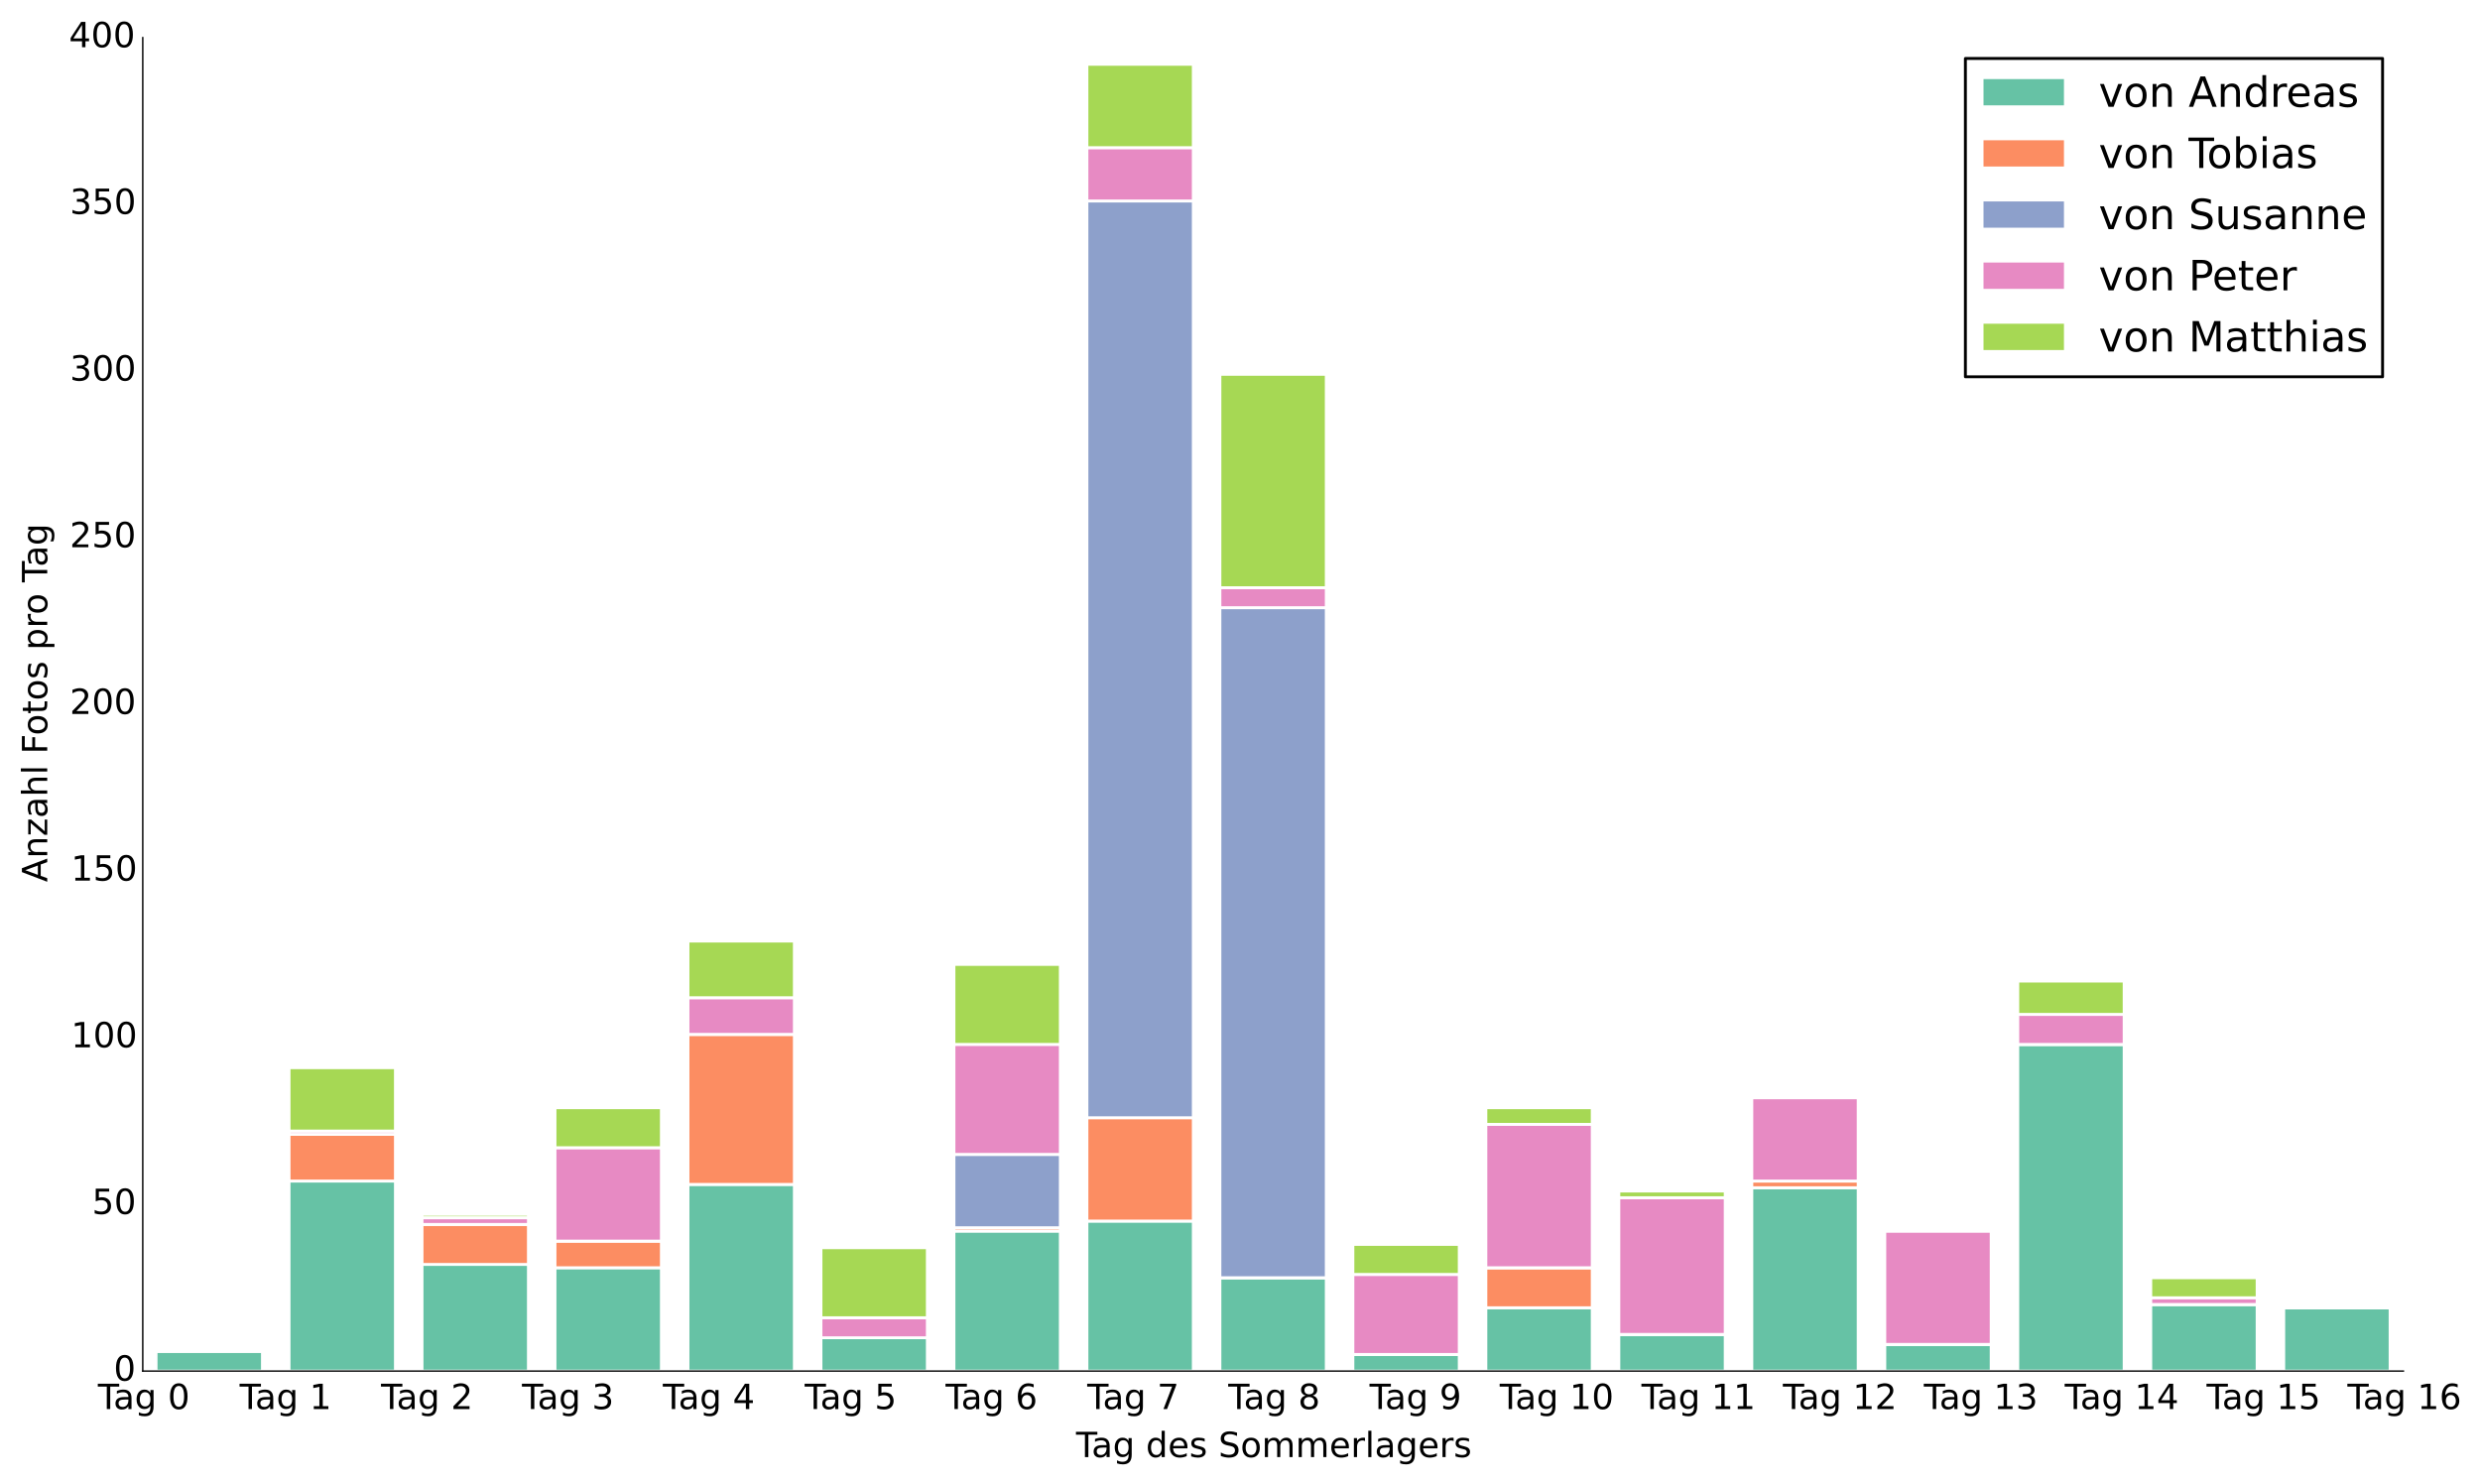 <?xml version="1.0" encoding="utf-8" standalone="no"?>
<!DOCTYPE svg PUBLIC "-//W3C//DTD SVG 1.1//EN"
  "http://www.w3.org/Graphics/SVG/1.1/DTD/svg11.dtd">
<!-- Created with matplotlib (http://matplotlib.org/) -->
<svg height="513pt" version="1.1" viewBox="0 0 857 513" width="857pt" xmlns="http://www.w3.org/2000/svg" xmlns:xlink="http://www.w3.org/1999/xlink">
 <defs>
  <style type="text/css">
*{stroke-linecap:butt;stroke-linejoin:round;}
  </style>
 </defs>
 <g id="figure_1">
  <g id="patch_1">
   <path d="
M0 513.234
L857.077 513.234
L857.077 0
L0 0
z
" style="fill:#ffffff;"/>
  </g>
  <g id="axes_1">
   <g id="patch_2">
    <path d="
M49.335 473.807
L830.535 473.807
L830.535 13.007
L49.335 13.007
z
" style="fill:#ffffff;"/>
   </g>
   <g id="patch_3">
    <path clip-path="url(#p0b35f1d195)" d="
M53.93 473.807
L90.693 473.807
L90.693 466.895
L53.93 466.895
z
" style="fill:#66c2a5;stroke:#ffffff;stroke-linejoin:miter;"/>
   </g>
   <g id="patch_4">
    <path clip-path="url(#p0b35f1d195)" d="
M99.883 473.807
L136.646 473.807
L136.646 408.143
L99.883 408.143
z
" style="fill:#66c2a5;stroke:#ffffff;stroke-linejoin:miter;"/>
   </g>
   <g id="patch_5">
    <path clip-path="url(#p0b35f1d195)" d="
M145.836 473.807
L182.599 473.807
L182.599 436.943
L145.836 436.943
z
" style="fill:#66c2a5;stroke:#ffffff;stroke-linejoin:miter;"/>
   </g>
   <g id="patch_6">
    <path clip-path="url(#p0b35f1d195)" d="
M191.789 473.807
L228.551 473.807
L228.551 438.095
L191.789 438.095
z
" style="fill:#66c2a5;stroke:#ffffff;stroke-linejoin:miter;"/>
   </g>
   <g id="patch_7">
    <path clip-path="url(#p0b35f1d195)" d="
M237.742 473.807
L274.504 473.807
L274.504 409.295
L237.742 409.295
z
" style="fill:#66c2a5;stroke:#ffffff;stroke-linejoin:miter;"/>
   </g>
   <g id="patch_8">
    <path clip-path="url(#p0b35f1d195)" d="
M283.695 473.807
L320.457 473.807
L320.457 462.287
L283.695 462.287
z
" style="fill:#66c2a5;stroke:#ffffff;stroke-linejoin:miter;"/>
   </g>
   <g id="patch_9">
    <path clip-path="url(#p0b35f1d195)" d="
M329.648 473.807
L366.41 473.807
L366.41 425.423
L329.648 425.423
z
" style="fill:#66c2a5;stroke:#ffffff;stroke-linejoin:miter;"/>
   </g>
   <g id="patch_10">
    <path clip-path="url(#p0b35f1d195)" d="
M375.601 473.807
L412.363 473.807
L412.363 421.967
L375.601 421.967
z
" style="fill:#66c2a5;stroke:#ffffff;stroke-linejoin:miter;"/>
   </g>
   <g id="patch_11">
    <path clip-path="url(#p0b35f1d195)" d="
M421.554 473.807
L458.316 473.807
L458.316 441.551
L421.554 441.551
z
" style="fill:#66c2a5;stroke:#ffffff;stroke-linejoin:miter;"/>
   </g>
   <g id="patch_12">
    <path clip-path="url(#p0b35f1d195)" d="
M467.507 473.807
L504.269 473.807
L504.269 468.047
L467.507 468.047
z
" style="fill:#66c2a5;stroke:#ffffff;stroke-linejoin:miter;"/>
   </g>
   <g id="patch_13">
    <path clip-path="url(#p0b35f1d195)" d="
M513.46 473.807
L550.222 473.807
L550.222 451.919
L513.46 451.919
z
" style="fill:#66c2a5;stroke:#ffffff;stroke-linejoin:miter;"/>
   </g>
   <g id="patch_14">
    <path clip-path="url(#p0b35f1d195)" d="
M559.413 473.807
L596.175 473.807
L596.175 461.135
L559.413 461.135
z
" style="fill:#66c2a5;stroke:#ffffff;stroke-linejoin:miter;"/>
   </g>
   <g id="patch_15">
    <path clip-path="url(#p0b35f1d195)" d="
M605.366 473.807
L642.128 473.807
L642.128 410.447
L605.366 410.447
z
" style="fill:#66c2a5;stroke:#ffffff;stroke-linejoin:miter;"/>
   </g>
   <g id="patch_16">
    <path clip-path="url(#p0b35f1d195)" d="
M651.319 473.807
L688.081 473.807
L688.081 464.591
L651.319 464.591
z
" style="fill:#66c2a5;stroke:#ffffff;stroke-linejoin:miter;"/>
   </g>
   <g id="patch_17">
    <path clip-path="url(#p0b35f1d195)" d="
M697.271 473.807
L734.034 473.807
L734.034 360.911
L697.271 360.911
z
" style="fill:#66c2a5;stroke:#ffffff;stroke-linejoin:miter;"/>
   </g>
   <g id="patch_18">
    <path clip-path="url(#p0b35f1d195)" d="
M743.224 473.807
L779.987 473.807
L779.987 450.767
L743.224 450.767
z
" style="fill:#66c2a5;stroke:#ffffff;stroke-linejoin:miter;"/>
   </g>
   <g id="patch_19">
    <path clip-path="url(#p0b35f1d195)" d="
M789.177 473.807
L825.94 473.807
L825.94 451.919
L789.177 451.919
z
" style="fill:#66c2a5;stroke:#ffffff;stroke-linejoin:miter;"/>
   </g>
   <g id="patch_20">
    <path clip-path="url(#p0b35f1d195)" d="
M53.93 466.895
L90.693 466.895
L90.693 466.895
L53.93 466.895
z
" style="fill:#fc8d62;stroke:#ffffff;stroke-linejoin:miter;"/>
   </g>
   <g id="patch_21">
    <path clip-path="url(#p0b35f1d195)" d="
M99.883 408.143
L136.646 408.143
L136.646 392.015
L99.883 392.015
z
" style="fill:#fc8d62;stroke:#ffffff;stroke-linejoin:miter;"/>
   </g>
   <g id="patch_22">
    <path clip-path="url(#p0b35f1d195)" d="
M145.836 436.943
L182.599 436.943
L182.599 423.119
L145.836 423.119
z
" style="fill:#fc8d62;stroke:#ffffff;stroke-linejoin:miter;"/>
   </g>
   <g id="patch_23">
    <path clip-path="url(#p0b35f1d195)" d="
M191.789 438.095
L228.551 438.095
L228.551 428.879
L191.789 428.879
z
" style="fill:#fc8d62;stroke:#ffffff;stroke-linejoin:miter;"/>
   </g>
   <g id="patch_24">
    <path clip-path="url(#p0b35f1d195)" d="
M237.742 409.295
L274.504 409.295
L274.504 357.455
L237.742 357.455
z
" style="fill:#fc8d62;stroke:#ffffff;stroke-linejoin:miter;"/>
   </g>
   <g id="patch_25">
    <path clip-path="url(#p0b35f1d195)" d="
M283.695 462.287
L320.457 462.287
L320.457 462.287
L283.695 462.287
z
" style="fill:#fc8d62;stroke:#ffffff;stroke-linejoin:miter;"/>
   </g>
   <g id="patch_26">
    <path clip-path="url(#p0b35f1d195)" d="
M329.648 425.423
L366.41 425.423
L366.41 424.271
L329.648 424.271
z
" style="fill:#fc8d62;stroke:#ffffff;stroke-linejoin:miter;"/>
   </g>
   <g id="patch_27">
    <path clip-path="url(#p0b35f1d195)" d="
M375.601 421.967
L412.363 421.967
L412.363 386.255
L375.601 386.255
z
" style="fill:#fc8d62;stroke:#ffffff;stroke-linejoin:miter;"/>
   </g>
   <g id="patch_28">
    <path clip-path="url(#p0b35f1d195)" d="
M421.554 441.551
L458.316 441.551
L458.316 441.551
L421.554 441.551
z
" style="fill:#fc8d62;stroke:#ffffff;stroke-linejoin:miter;"/>
   </g>
   <g id="patch_29">
    <path clip-path="url(#p0b35f1d195)" d="
M467.507 468.047
L504.269 468.047
L504.269 468.047
L467.507 468.047
z
" style="fill:#fc8d62;stroke:#ffffff;stroke-linejoin:miter;"/>
   </g>
   <g id="patch_30">
    <path clip-path="url(#p0b35f1d195)" d="
M513.46 451.919
L550.222 451.919
L550.222 438.095
L513.46 438.095
z
" style="fill:#fc8d62;stroke:#ffffff;stroke-linejoin:miter;"/>
   </g>
   <g id="patch_31">
    <path clip-path="url(#p0b35f1d195)" d="
M559.413 461.135
L596.175 461.135
L596.175 461.135
L559.413 461.135
z
" style="fill:#fc8d62;stroke:#ffffff;stroke-linejoin:miter;"/>
   </g>
   <g id="patch_32">
    <path clip-path="url(#p0b35f1d195)" d="
M605.366 410.447
L642.128 410.447
L642.128 408.143
L605.366 408.143
z
" style="fill:#fc8d62;stroke:#ffffff;stroke-linejoin:miter;"/>
   </g>
   <g id="patch_33">
    <path clip-path="url(#p0b35f1d195)" d="
M651.319 464.591
L688.081 464.591
L688.081 464.591
L651.319 464.591
z
" style="fill:#fc8d62;stroke:#ffffff;stroke-linejoin:miter;"/>
   </g>
   <g id="patch_34">
    <path clip-path="url(#p0b35f1d195)" d="
M697.271 360.911
L734.034 360.911
L734.034 360.911
L697.271 360.911
z
" style="fill:#fc8d62;stroke:#ffffff;stroke-linejoin:miter;"/>
   </g>
   <g id="patch_35">
    <path clip-path="url(#p0b35f1d195)" d="
M743.224 450.767
L779.987 450.767
L779.987 450.767
L743.224 450.767
z
" style="fill:#fc8d62;stroke:#ffffff;stroke-linejoin:miter;"/>
   </g>
   <g id="patch_36">
    <path clip-path="url(#p0b35f1d195)" d="
M789.177 451.919
L825.94 451.919
L825.94 451.919
L789.177 451.919
z
" style="fill:#fc8d62;stroke:#ffffff;stroke-linejoin:miter;"/>
   </g>
   <g id="patch_37">
    <path clip-path="url(#p0b35f1d195)" d="
M53.93 466.895
L90.693 466.895
L90.693 466.895
L53.93 466.895
z
" style="fill:#8da0cb;stroke:#ffffff;stroke-linejoin:miter;"/>
   </g>
   <g id="patch_38">
    <path clip-path="url(#p0b35f1d195)" d="
M99.883 392.015
L136.646 392.015
L136.646 392.015
L99.883 392.015
z
" style="fill:#8da0cb;stroke:#ffffff;stroke-linejoin:miter;"/>
   </g>
   <g id="patch_39">
    <path clip-path="url(#p0b35f1d195)" d="
M145.836 423.119
L182.599 423.119
L182.599 423.119
L145.836 423.119
z
" style="fill:#8da0cb;stroke:#ffffff;stroke-linejoin:miter;"/>
   </g>
   <g id="patch_40">
    <path clip-path="url(#p0b35f1d195)" d="
M191.789 428.879
L228.551 428.879
L228.551 428.879
L191.789 428.879
z
" style="fill:#8da0cb;stroke:#ffffff;stroke-linejoin:miter;"/>
   </g>
   <g id="patch_41">
    <path clip-path="url(#p0b35f1d195)" d="
M237.742 357.455
L274.504 357.455
L274.504 357.455
L237.742 357.455
z
" style="fill:#8da0cb;stroke:#ffffff;stroke-linejoin:miter;"/>
   </g>
   <g id="patch_42">
    <path clip-path="url(#p0b35f1d195)" d="
M283.695 462.287
L320.457 462.287
L320.457 462.287
L283.695 462.287
z
" style="fill:#8da0cb;stroke:#ffffff;stroke-linejoin:miter;"/>
   </g>
   <g id="patch_43">
    <path clip-path="url(#p0b35f1d195)" d="
M329.648 424.271
L366.41 424.271
L366.41 398.927
L329.648 398.927
z
" style="fill:#8da0cb;stroke:#ffffff;stroke-linejoin:miter;"/>
   </g>
   <g id="patch_44">
    <path clip-path="url(#p0b35f1d195)" d="
M375.601 386.255
L412.363 386.255
L412.363 69.455
L375.601 69.455
z
" style="fill:#8da0cb;stroke:#ffffff;stroke-linejoin:miter;"/>
   </g>
   <g id="patch_45">
    <path clip-path="url(#p0b35f1d195)" d="
M421.554 441.551
L458.316 441.551
L458.316 209.999
L421.554 209.999
z
" style="fill:#8da0cb;stroke:#ffffff;stroke-linejoin:miter;"/>
   </g>
   <g id="patch_46">
    <path clip-path="url(#p0b35f1d195)" d="
M467.507 468.047
L504.269 468.047
L504.269 468.047
L467.507 468.047
z
" style="fill:#8da0cb;stroke:#ffffff;stroke-linejoin:miter;"/>
   </g>
   <g id="patch_47">
    <path clip-path="url(#p0b35f1d195)" d="
M513.46 438.095
L550.222 438.095
L550.222 438.095
L513.46 438.095
z
" style="fill:#8da0cb;stroke:#ffffff;stroke-linejoin:miter;"/>
   </g>
   <g id="patch_48">
    <path clip-path="url(#p0b35f1d195)" d="
M559.413 461.135
L596.175 461.135
L596.175 461.135
L559.413 461.135
z
" style="fill:#8da0cb;stroke:#ffffff;stroke-linejoin:miter;"/>
   </g>
   <g id="patch_49">
    <path clip-path="url(#p0b35f1d195)" d="
M605.366 408.143
L642.128 408.143
L642.128 408.143
L605.366 408.143
z
" style="fill:#8da0cb;stroke:#ffffff;stroke-linejoin:miter;"/>
   </g>
   <g id="patch_50">
    <path clip-path="url(#p0b35f1d195)" d="
M651.319 464.591
L688.081 464.591
L688.081 464.591
L651.319 464.591
z
" style="fill:#8da0cb;stroke:#ffffff;stroke-linejoin:miter;"/>
   </g>
   <g id="patch_51">
    <path clip-path="url(#p0b35f1d195)" d="
M697.271 360.911
L734.034 360.911
L734.034 360.911
L697.271 360.911
z
" style="fill:#8da0cb;stroke:#ffffff;stroke-linejoin:miter;"/>
   </g>
   <g id="patch_52">
    <path clip-path="url(#p0b35f1d195)" d="
M743.224 450.767
L779.987 450.767
L779.987 450.767
L743.224 450.767
z
" style="fill:#8da0cb;stroke:#ffffff;stroke-linejoin:miter;"/>
   </g>
   <g id="patch_53">
    <path clip-path="url(#p0b35f1d195)" d="
M789.177 451.919
L825.94 451.919
L825.94 451.919
L789.177 451.919
z
" style="fill:#8da0cb;stroke:#ffffff;stroke-linejoin:miter;"/>
   </g>
   <g id="patch_54">
    <path clip-path="url(#p0b35f1d195)" d="
M53.93 466.895
L90.693 466.895
L90.693 466.895
L53.93 466.895
z
" style="fill:#e78ac3;stroke:#ffffff;stroke-linejoin:miter;"/>
   </g>
   <g id="patch_55">
    <path clip-path="url(#p0b35f1d195)" d="
M99.883 392.015
L136.646 392.015
L136.646 390.863
L99.883 390.863
z
" style="fill:#e78ac3;stroke:#ffffff;stroke-linejoin:miter;"/>
   </g>
   <g id="patch_56">
    <path clip-path="url(#p0b35f1d195)" d="
M145.836 423.119
L182.599 423.119
L182.599 420.815
L145.836 420.815
z
" style="fill:#e78ac3;stroke:#ffffff;stroke-linejoin:miter;"/>
   </g>
   <g id="patch_57">
    <path clip-path="url(#p0b35f1d195)" d="
M191.789 428.879
L228.551 428.879
L228.551 396.623
L191.789 396.623
z
" style="fill:#e78ac3;stroke:#ffffff;stroke-linejoin:miter;"/>
   </g>
   <g id="patch_58">
    <path clip-path="url(#p0b35f1d195)" d="
M237.742 357.455
L274.504 357.455
L274.504 344.783
L237.742 344.783
z
" style="fill:#e78ac3;stroke:#ffffff;stroke-linejoin:miter;"/>
   </g>
   <g id="patch_59">
    <path clip-path="url(#p0b35f1d195)" d="
M283.695 462.287
L320.457 462.287
L320.457 455.375
L283.695 455.375
z
" style="fill:#e78ac3;stroke:#ffffff;stroke-linejoin:miter;"/>
   </g>
   <g id="patch_60">
    <path clip-path="url(#p0b35f1d195)" d="
M329.648 398.927
L366.41 398.927
L366.41 360.911
L329.648 360.911
z
" style="fill:#e78ac3;stroke:#ffffff;stroke-linejoin:miter;"/>
   </g>
   <g id="patch_61">
    <path clip-path="url(#p0b35f1d195)" d="
M375.601 69.455
L412.363 69.455
L412.363 51.023
L375.601 51.023
z
" style="fill:#e78ac3;stroke:#ffffff;stroke-linejoin:miter;"/>
   </g>
   <g id="patch_62">
    <path clip-path="url(#p0b35f1d195)" d="
M421.554 209.999
L458.316 209.999
L458.316 203.087
L421.554 203.087
z
" style="fill:#e78ac3;stroke:#ffffff;stroke-linejoin:miter;"/>
   </g>
   <g id="patch_63">
    <path clip-path="url(#p0b35f1d195)" d="
M467.507 468.047
L504.269 468.047
L504.269 440.399
L467.507 440.399
z
" style="fill:#e78ac3;stroke:#ffffff;stroke-linejoin:miter;"/>
   </g>
   <g id="patch_64">
    <path clip-path="url(#p0b35f1d195)" d="
M513.46 438.095
L550.222 438.095
L550.222 388.559
L513.46 388.559
z
" style="fill:#e78ac3;stroke:#ffffff;stroke-linejoin:miter;"/>
   </g>
   <g id="patch_65">
    <path clip-path="url(#p0b35f1d195)" d="
M559.413 461.135
L596.175 461.135
L596.175 413.903
L559.413 413.903
z
" style="fill:#e78ac3;stroke:#ffffff;stroke-linejoin:miter;"/>
   </g>
   <g id="patch_66">
    <path clip-path="url(#p0b35f1d195)" d="
M605.366 408.143
L642.128 408.143
L642.128 379.343
L605.366 379.343
z
" style="fill:#e78ac3;stroke:#ffffff;stroke-linejoin:miter;"/>
   </g>
   <g id="patch_67">
    <path clip-path="url(#p0b35f1d195)" d="
M651.319 464.591
L688.081 464.591
L688.081 425.423
L651.319 425.423
z
" style="fill:#e78ac3;stroke:#ffffff;stroke-linejoin:miter;"/>
   </g>
   <g id="patch_68">
    <path clip-path="url(#p0b35f1d195)" d="
M697.271 360.911
L734.034 360.911
L734.034 350.543
L697.271 350.543
z
" style="fill:#e78ac3;stroke:#ffffff;stroke-linejoin:miter;"/>
   </g>
   <g id="patch_69">
    <path clip-path="url(#p0b35f1d195)" d="
M743.224 450.767
L779.987 450.767
L779.987 448.463
L743.224 448.463
z
" style="fill:#e78ac3;stroke:#ffffff;stroke-linejoin:miter;"/>
   </g>
   <g id="patch_70">
    <path clip-path="url(#p0b35f1d195)" d="
M789.177 451.919
L825.94 451.919
L825.94 451.919
L789.177 451.919
z
" style="fill:#e78ac3;stroke:#ffffff;stroke-linejoin:miter;"/>
   </g>
   <g id="patch_71">
    <path clip-path="url(#p0b35f1d195)" d="
M53.93 466.895
L90.693 466.895
L90.693 466.895
L53.93 466.895
z
" style="fill:#a6d854;stroke:#ffffff;stroke-linejoin:miter;"/>
   </g>
   <g id="patch_72">
    <path clip-path="url(#p0b35f1d195)" d="
M99.883 390.863
L136.646 390.863
L136.646 368.975
L99.883 368.975
z
" style="fill:#a6d854;stroke:#ffffff;stroke-linejoin:miter;"/>
   </g>
   <g id="patch_73">
    <path clip-path="url(#p0b35f1d195)" d="
M145.836 420.815
L182.599 420.815
L182.599 419.663
L145.836 419.663
z
" style="fill:#a6d854;stroke:#ffffff;stroke-linejoin:miter;"/>
   </g>
   <g id="patch_74">
    <path clip-path="url(#p0b35f1d195)" d="
M191.789 396.623
L228.551 396.623
L228.551 382.799
L191.789 382.799
z
" style="fill:#a6d854;stroke:#ffffff;stroke-linejoin:miter;"/>
   </g>
   <g id="patch_75">
    <path clip-path="url(#p0b35f1d195)" d="
M237.742 344.783
L274.504 344.783
L274.504 325.199
L237.742 325.199
z
" style="fill:#a6d854;stroke:#ffffff;stroke-linejoin:miter;"/>
   </g>
   <g id="patch_76">
    <path clip-path="url(#p0b35f1d195)" d="
M283.695 455.375
L320.457 455.375
L320.457 431.183
L283.695 431.183
z
" style="fill:#a6d854;stroke:#ffffff;stroke-linejoin:miter;"/>
   </g>
   <g id="patch_77">
    <path clip-path="url(#p0b35f1d195)" d="
M329.648 360.911
L366.41 360.911
L366.41 333.263
L329.648 333.263
z
" style="fill:#a6d854;stroke:#ffffff;stroke-linejoin:miter;"/>
   </g>
   <g id="patch_78">
    <path clip-path="url(#p0b35f1d195)" d="
M375.601 51.023
L412.363 51.023
L412.363 22.223
L375.601 22.223
z
" style="fill:#a6d854;stroke:#ffffff;stroke-linejoin:miter;"/>
   </g>
   <g id="patch_79">
    <path clip-path="url(#p0b35f1d195)" d="
M421.554 203.087
L458.316 203.087
L458.316 129.359
L421.554 129.359
z
" style="fill:#a6d854;stroke:#ffffff;stroke-linejoin:miter;"/>
   </g>
   <g id="patch_80">
    <path clip-path="url(#p0b35f1d195)" d="
M467.507 440.399
L504.269 440.399
L504.269 430.031
L467.507 430.031
z
" style="fill:#a6d854;stroke:#ffffff;stroke-linejoin:miter;"/>
   </g>
   <g id="patch_81">
    <path clip-path="url(#p0b35f1d195)" d="
M513.46 388.559
L550.222 388.559
L550.222 382.799
L513.46 382.799
z
" style="fill:#a6d854;stroke:#ffffff;stroke-linejoin:miter;"/>
   </g>
   <g id="patch_82">
    <path clip-path="url(#p0b35f1d195)" d="
M559.413 413.903
L596.175 413.903
L596.175 411.599
L559.413 411.599
z
" style="fill:#a6d854;stroke:#ffffff;stroke-linejoin:miter;"/>
   </g>
   <g id="patch_83">
    <path clip-path="url(#p0b35f1d195)" d="
M605.366 379.343
L642.128 379.343
L642.128 379.343
L605.366 379.343
z
" style="fill:#a6d854;stroke:#ffffff;stroke-linejoin:miter;"/>
   </g>
   <g id="patch_84">
    <path clip-path="url(#p0b35f1d195)" d="
M651.319 425.423
L688.081 425.423
L688.081 425.423
L651.319 425.423
z
" style="fill:#a6d854;stroke:#ffffff;stroke-linejoin:miter;"/>
   </g>
   <g id="patch_85">
    <path clip-path="url(#p0b35f1d195)" d="
M697.271 350.543
L734.034 350.543
L734.034 339.023
L697.271 339.023
z
" style="fill:#a6d854;stroke:#ffffff;stroke-linejoin:miter;"/>
   </g>
   <g id="patch_86">
    <path clip-path="url(#p0b35f1d195)" d="
M743.224 448.463
L779.987 448.463
L779.987 441.551
L743.224 441.551
z
" style="fill:#a6d854;stroke:#ffffff;stroke-linejoin:miter;"/>
   </g>
   <g id="patch_87">
    <path clip-path="url(#p0b35f1d195)" d="
M789.177 451.919
L825.94 451.919
L825.94 451.919
L789.177 451.919
z
" style="fill:#a6d854;stroke:#ffffff;stroke-linejoin:miter;"/>
   </g>
   <g id="patch_88">
    <path d="
M49.335 473.807
L830.535 473.807" style="fill:none;stroke:#000000;stroke-linecap:square;stroke-linejoin:miter;stroke-width:0.5;"/>
   </g>
   <g id="patch_89">
    <path d="
M49.335 473.807
L49.335 13.007" style="fill:none;stroke:#000000;stroke-linecap:square;stroke-linejoin:miter;stroke-width:0.5;"/>
   </g>
   <g id="matplotlib.axis_1">
    <g id="xtick_1">
     <g id="text_1">
      <!-- Tag 0 -->
      <defs>
       <path d="
M34.281 27.484
Q23.391 27.484 19.188 25
Q14.984 22.516 14.984 16.5
Q14.984 11.719 18.141 8.906
Q21.297 6.109 26.703 6.109
Q34.188 6.109 38.703 11.406
Q43.219 16.703 43.219 25.484
L43.219 27.484
z

M52.203 31.203
L52.203 0
L43.219 0
L43.219 8.297
Q40.141 3.328 35.547 0.953
Q30.953 -1.422 24.312 -1.422
Q15.922 -1.422 10.953 3.297
Q6 8.016 6 15.922
Q6 25.141 12.172 29.828
Q18.359 34.516 30.609 34.516
L43.219 34.516
L43.219 35.406
Q43.219 41.609 39.141 45
Q35.062 48.391 27.688 48.391
Q23 48.391 18.547 47.266
Q14.109 46.141 10.016 43.891
L10.016 52.203
Q14.938 54.109 19.578 55.047
Q24.219 56 28.609 56
Q40.484 56 46.344 49.844
Q52.203 43.703 52.203 31.203" id="BitstreamVeraSans-Roman-61"/>
       <path d="
M45.406 27.984
Q45.406 37.75 41.375 43.109
Q37.359 48.484 30.078 48.484
Q22.859 48.484 18.828 43.109
Q14.797 37.75 14.797 27.984
Q14.797 18.266 18.828 12.891
Q22.859 7.516 30.078 7.516
Q37.359 7.516 41.375 12.891
Q45.406 18.266 45.406 27.984
M54.391 6.781
Q54.391 -7.172 48.188 -13.984
Q42 -20.797 29.203 -20.797
Q24.469 -20.797 20.266 -20.094
Q16.062 -19.391 12.109 -17.922
L12.109 -9.188
Q16.062 -11.328 19.922 -12.344
Q23.781 -13.375 27.781 -13.375
Q36.625 -13.375 41.016 -8.766
Q45.406 -4.156 45.406 5.172
L45.406 9.625
Q42.625 4.781 38.281 2.391
Q33.938 0 27.875 0
Q17.828 0 11.672 7.656
Q5.516 15.328 5.516 27.984
Q5.516 40.672 11.672 48.328
Q17.828 56 27.875 56
Q33.938 56 38.281 53.609
Q42.625 51.219 45.406 46.391
L45.406 54.688
L54.391 54.688
z
" id="BitstreamVeraSans-Roman-67"/>
       <path d="
M-0.297 72.906
L61.375 72.906
L61.375 64.594
L35.5 64.594
L35.5 0
L25.594 0
L25.594 64.594
L-0.297 64.594
z
" id="BitstreamVeraSans-Roman-54"/>
       <path d="
M31.781 66.406
Q24.172 66.406 20.328 58.906
Q16.5 51.422 16.5 36.375
Q16.5 21.391 20.328 13.891
Q24.172 6.391 31.781 6.391
Q39.453 6.391 43.281 13.891
Q47.125 21.391 47.125 36.375
Q47.125 51.422 43.281 58.906
Q39.453 66.406 31.781 66.406
M31.781 74.219
Q44.047 74.219 50.516 64.516
Q56.984 54.828 56.984 36.375
Q56.984 17.969 50.516 8.266
Q44.047 -1.422 31.781 -1.422
Q19.531 -1.422 13.062 8.266
Q6.594 17.969 6.594 36.375
Q6.594 54.828 13.062 64.516
Q19.531 74.219 31.781 74.219" id="BitstreamVeraSans-Roman-30"/>
       <path id="BitstreamVeraSans-Roman-20"/>
      </defs>
      <g transform="translate(33.831 486.925)scale(0.12 -0.12)">
       <use xlink:href="#BitstreamVeraSans-Roman-54"/>
       <use x="44.584" xlink:href="#BitstreamVeraSans-Roman-61"/>
       <use x="105.863" xlink:href="#BitstreamVeraSans-Roman-67"/>
       <use x="169.34" xlink:href="#BitstreamVeraSans-Roman-20"/>
       <use x="201.127" xlink:href="#BitstreamVeraSans-Roman-30"/>
      </g>
     </g>
    </g>
    <g id="xtick_2">
     <g id="text_2">
      <!-- Tag 1 -->
      <defs>
       <path d="
M12.406 8.297
L28.516 8.297
L28.516 63.922
L10.984 60.406
L10.984 69.391
L28.422 72.906
L38.281 72.906
L38.281 8.297
L54.391 8.297
L54.391 0
L12.406 0
z
" id="BitstreamVeraSans-Roman-31"/>
      </defs>
      <g transform="translate(82.811 486.925)scale(0.12 -0.12)">
       <use xlink:href="#BitstreamVeraSans-Roman-54"/>
       <use x="44.584" xlink:href="#BitstreamVeraSans-Roman-61"/>
       <use x="105.863" xlink:href="#BitstreamVeraSans-Roman-67"/>
       <use x="169.34" xlink:href="#BitstreamVeraSans-Roman-20"/>
       <use x="201.127" xlink:href="#BitstreamVeraSans-Roman-31"/>
      </g>
     </g>
    </g>
    <g id="xtick_3">
     <g id="text_3">
      <!-- Tag 2 -->
      <defs>
       <path d="
M19.188 8.297
L53.609 8.297
L53.609 0
L7.328 0
L7.328 8.297
Q12.938 14.109 22.625 23.891
Q32.328 33.688 34.812 36.531
Q39.547 41.844 41.422 45.531
Q43.312 49.219 43.312 52.781
Q43.312 58.594 39.234 62.25
Q35.156 65.922 28.609 65.922
Q23.969 65.922 18.812 64.312
Q13.672 62.703 7.812 59.422
L7.812 69.391
Q13.766 71.781 18.938 73
Q24.125 74.219 28.422 74.219
Q39.75 74.219 46.484 68.547
Q53.219 62.891 53.219 53.422
Q53.219 48.922 51.531 44.891
Q49.859 40.875 45.406 35.406
Q44.188 33.984 37.641 27.219
Q31.109 20.453 19.188 8.297" id="BitstreamVeraSans-Roman-32"/>
      </defs>
      <g transform="translate(131.683 486.925)scale(0.12 -0.12)">
       <use xlink:href="#BitstreamVeraSans-Roman-54"/>
       <use x="44.584" xlink:href="#BitstreamVeraSans-Roman-61"/>
       <use x="105.863" xlink:href="#BitstreamVeraSans-Roman-67"/>
       <use x="169.34" xlink:href="#BitstreamVeraSans-Roman-20"/>
       <use x="201.127" xlink:href="#BitstreamVeraSans-Roman-32"/>
      </g>
     </g>
    </g>
    <g id="xtick_4">
     <g id="text_4">
      <!-- Tag 3 -->
      <defs>
       <path d="
M40.578 39.312
Q47.656 37.797 51.625 33
Q55.609 28.219 55.609 21.188
Q55.609 10.406 48.188 4.484
Q40.766 -1.422 27.094 -1.422
Q22.516 -1.422 17.656 -0.516
Q12.797 0.391 7.625 2.203
L7.625 11.719
Q11.719 9.328 16.594 8.109
Q21.484 6.891 26.812 6.891
Q36.078 6.891 40.938 10.547
Q45.797 14.203 45.797 21.188
Q45.797 27.641 41.281 31.266
Q36.766 34.906 28.719 34.906
L20.219 34.906
L20.219 43.016
L29.109 43.016
Q36.375 43.016 40.234 45.922
Q44.094 48.828 44.094 54.297
Q44.094 59.906 40.109 62.906
Q36.141 65.922 28.719 65.922
Q24.656 65.922 20.016 65.031
Q15.375 64.156 9.812 62.312
L9.812 71.094
Q15.438 72.656 20.344 73.438
Q25.25 74.219 29.594 74.219
Q40.828 74.219 47.359 69.109
Q53.906 64.016 53.906 55.328
Q53.906 49.266 50.438 45.094
Q46.969 40.922 40.578 39.312" id="BitstreamVeraSans-Roman-33"/>
      </defs>
      <g transform="translate(180.388 486.925)scale(0.12 -0.12)">
       <use xlink:href="#BitstreamVeraSans-Roman-54"/>
       <use x="44.584" xlink:href="#BitstreamVeraSans-Roman-61"/>
       <use x="105.863" xlink:href="#BitstreamVeraSans-Roman-67"/>
       <use x="169.34" xlink:href="#BitstreamVeraSans-Roman-20"/>
       <use x="201.127" xlink:href="#BitstreamVeraSans-Roman-33"/>
      </g>
     </g>
    </g>
    <g id="xtick_5">
     <g id="text_5">
      <!-- Tag 4 -->
      <defs>
       <path d="
M37.797 64.312
L12.891 25.391
L37.797 25.391
z

M35.203 72.906
L47.609 72.906
L47.609 25.391
L58.016 25.391
L58.016 17.188
L47.609 17.188
L47.609 0
L37.797 0
L37.797 17.188
L4.891 17.188
L4.891 26.703
z
" id="BitstreamVeraSans-Roman-34"/>
      </defs>
      <g transform="translate(229.069 486.925)scale(0.12 -0.12)">
       <use xlink:href="#BitstreamVeraSans-Roman-54"/>
       <use x="44.584" xlink:href="#BitstreamVeraSans-Roman-61"/>
       <use x="105.863" xlink:href="#BitstreamVeraSans-Roman-67"/>
       <use x="169.34" xlink:href="#BitstreamVeraSans-Roman-20"/>
       <use x="201.127" xlink:href="#BitstreamVeraSans-Roman-34"/>
      </g>
     </g>
    </g>
    <g id="xtick_6">
     <g id="text_6">
      <!-- Tag 5 -->
      <defs>
       <path d="
M10.797 72.906
L49.516 72.906
L49.516 64.594
L19.828 64.594
L19.828 46.734
Q21.969 47.469 24.109 47.828
Q26.266 48.188 28.422 48.188
Q40.625 48.188 47.75 41.5
Q54.891 34.812 54.891 23.391
Q54.891 11.625 47.562 5.094
Q40.234 -1.422 26.906 -1.422
Q22.312 -1.422 17.547 -0.641
Q12.797 0.141 7.719 1.703
L7.719 11.625
Q12.109 9.234 16.797 8.062
Q21.484 6.891 26.703 6.891
Q35.156 6.891 40.078 11.328
Q45.016 15.766 45.016 23.391
Q45.016 31 40.078 35.438
Q35.156 39.891 26.703 39.891
Q22.75 39.891 18.812 39.016
Q14.891 38.141 10.797 36.281
z
" id="BitstreamVeraSans-Roman-35"/>
      </defs>
      <g transform="translate(278.081 486.925)scale(0.12 -0.12)">
       <use xlink:href="#BitstreamVeraSans-Roman-54"/>
       <use x="44.584" xlink:href="#BitstreamVeraSans-Roman-61"/>
       <use x="105.863" xlink:href="#BitstreamVeraSans-Roman-67"/>
       <use x="169.34" xlink:href="#BitstreamVeraSans-Roman-20"/>
       <use x="201.127" xlink:href="#BitstreamVeraSans-Roman-35"/>
      </g>
     </g>
    </g>
    <g id="xtick_7">
     <g id="text_7">
      <!-- Tag 6 -->
      <defs>
       <path d="
M33.016 40.375
Q26.375 40.375 22.484 35.828
Q18.609 31.297 18.609 23.391
Q18.609 15.531 22.484 10.953
Q26.375 6.391 33.016 6.391
Q39.656 6.391 43.531 10.953
Q47.406 15.531 47.406 23.391
Q47.406 31.297 43.531 35.828
Q39.656 40.375 33.016 40.375
M52.594 71.297
L52.594 62.312
Q48.875 64.062 45.094 64.984
Q41.312 65.922 37.594 65.922
Q27.828 65.922 22.672 59.328
Q17.531 52.734 16.797 39.406
Q19.672 43.656 24.016 45.922
Q28.375 48.188 33.594 48.188
Q44.578 48.188 50.953 41.516
Q57.328 34.859 57.328 23.391
Q57.328 12.156 50.688 5.359
Q44.047 -1.422 33.016 -1.422
Q20.359 -1.422 13.672 8.266
Q6.984 17.969 6.984 36.375
Q6.984 53.656 15.188 63.938
Q23.391 74.219 37.203 74.219
Q40.922 74.219 44.703 73.484
Q48.484 72.75 52.594 71.297" id="BitstreamVeraSans-Roman-36"/>
      </defs>
      <g transform="translate(326.76 486.925)scale(0.12 -0.12)">
       <use xlink:href="#BitstreamVeraSans-Roman-54"/>
       <use x="44.584" xlink:href="#BitstreamVeraSans-Roman-61"/>
       <use x="105.863" xlink:href="#BitstreamVeraSans-Roman-67"/>
       <use x="169.34" xlink:href="#BitstreamVeraSans-Roman-20"/>
       <use x="201.127" xlink:href="#BitstreamVeraSans-Roman-36"/>
      </g>
     </g>
    </g>
    <g id="xtick_8">
     <g id="text_8">
      <!-- Tag 7 -->
      <defs>
       <path d="
M8.203 72.906
L55.078 72.906
L55.078 68.703
L28.609 0
L18.312 0
L43.219 64.594
L8.203 64.594
z
" id="BitstreamVeraSans-Roman-37"/>
      </defs>
      <g transform="translate(375.72 486.925)scale(0.12 -0.12)">
       <use xlink:href="#BitstreamVeraSans-Roman-54"/>
       <use x="44.584" xlink:href="#BitstreamVeraSans-Roman-61"/>
       <use x="105.863" xlink:href="#BitstreamVeraSans-Roman-67"/>
       <use x="169.34" xlink:href="#BitstreamVeraSans-Roman-20"/>
       <use x="201.127" xlink:href="#BitstreamVeraSans-Roman-37"/>
      </g>
     </g>
    </g>
    <g id="xtick_9">
     <g id="text_9">
      <!-- Tag 8 -->
      <defs>
       <path d="
M31.781 34.625
Q24.75 34.625 20.719 30.859
Q16.703 27.094 16.703 20.516
Q16.703 13.922 20.719 10.156
Q24.75 6.391 31.781 6.391
Q38.812 6.391 42.859 10.172
Q46.922 13.969 46.922 20.516
Q46.922 27.094 42.891 30.859
Q38.875 34.625 31.781 34.625
M21.922 38.812
Q15.578 40.375 12.031 44.719
Q8.5 49.078 8.5 55.328
Q8.5 64.062 14.719 69.141
Q20.953 74.219 31.781 74.219
Q42.672 74.219 48.875 69.141
Q55.078 64.062 55.078 55.328
Q55.078 49.078 51.531 44.719
Q48 40.375 41.703 38.812
Q48.828 37.156 52.797 32.312
Q56.781 27.484 56.781 20.516
Q56.781 9.906 50.312 4.234
Q43.844 -1.422 31.781 -1.422
Q19.734 -1.422 13.25 4.234
Q6.781 9.906 6.781 20.516
Q6.781 27.484 10.781 32.312
Q14.797 37.156 21.922 38.812
M18.312 54.391
Q18.312 48.734 21.844 45.562
Q25.391 42.391 31.781 42.391
Q38.141 42.391 41.719 45.562
Q45.312 48.734 45.312 54.391
Q45.312 60.062 41.719 63.234
Q38.141 66.406 31.781 66.406
Q25.391 66.406 21.844 63.234
Q18.312 60.062 18.312 54.391" id="BitstreamVeraSans-Roman-38"/>
      </defs>
      <g transform="translate(424.443 486.925)scale(0.12 -0.12)">
       <use xlink:href="#BitstreamVeraSans-Roman-54"/>
       <use x="44.584" xlink:href="#BitstreamVeraSans-Roman-61"/>
       <use x="105.863" xlink:href="#BitstreamVeraSans-Roman-67"/>
       <use x="169.34" xlink:href="#BitstreamVeraSans-Roman-20"/>
       <use x="201.127" xlink:href="#BitstreamVeraSans-Roman-38"/>
      </g>
     </g>
    </g>
    <g id="xtick_10">
     <g id="text_10">
      <!-- Tag 9 -->
      <defs>
       <path d="
M10.984 1.516
L10.984 10.5
Q14.703 8.734 18.5 7.812
Q22.312 6.891 25.984 6.891
Q35.75 6.891 40.891 13.453
Q46.047 20.016 46.781 33.406
Q43.953 29.203 39.594 26.953
Q35.25 24.703 29.984 24.703
Q19.047 24.703 12.672 31.312
Q6.297 37.938 6.297 49.422
Q6.297 60.641 12.938 67.422
Q19.578 74.219 30.609 74.219
Q43.266 74.219 49.922 64.516
Q56.594 54.828 56.594 36.375
Q56.594 19.141 48.406 8.859
Q40.234 -1.422 26.422 -1.422
Q22.703 -1.422 18.891 -0.688
Q15.094 0.047 10.984 1.516
M30.609 32.422
Q37.25 32.422 41.125 36.953
Q45.016 41.5 45.016 49.422
Q45.016 57.281 41.125 61.844
Q37.25 66.406 30.609 66.406
Q23.969 66.406 20.094 61.844
Q16.219 57.281 16.219 49.422
Q16.219 41.5 20.094 36.953
Q23.969 32.422 30.609 32.422" id="BitstreamVeraSans-Roman-39"/>
      </defs>
      <g transform="translate(473.279 486.925)scale(0.12 -0.12)">
       <use xlink:href="#BitstreamVeraSans-Roman-54"/>
       <use x="44.584" xlink:href="#BitstreamVeraSans-Roman-61"/>
       <use x="105.863" xlink:href="#BitstreamVeraSans-Roman-67"/>
       <use x="169.34" xlink:href="#BitstreamVeraSans-Roman-20"/>
       <use x="201.127" xlink:href="#BitstreamVeraSans-Roman-39"/>
      </g>
     </g>
    </g>
    <g id="xtick_11">
     <g id="text_11">
      <!-- Tag 10 -->
      <g transform="translate(518.263 486.925)scale(0.12 -0.12)">
       <use xlink:href="#BitstreamVeraSans-Roman-54"/>
       <use x="44.584" xlink:href="#BitstreamVeraSans-Roman-61"/>
       <use x="105.863" xlink:href="#BitstreamVeraSans-Roman-67"/>
       <use x="169.34" xlink:href="#BitstreamVeraSans-Roman-20"/>
       <use x="201.127" xlink:href="#BitstreamVeraSans-Roman-31"/>
       <use x="264.75" xlink:href="#BitstreamVeraSans-Roman-30"/>
      </g>
     </g>
    </g>
    <g id="xtick_12">
     <g id="text_12">
      <!-- Tag 11 -->
      <g transform="translate(567.244 486.925)scale(0.12 -0.12)">
       <use xlink:href="#BitstreamVeraSans-Roman-54"/>
       <use x="44.584" xlink:href="#BitstreamVeraSans-Roman-61"/>
       <use x="105.863" xlink:href="#BitstreamVeraSans-Roman-67"/>
       <use x="169.34" xlink:href="#BitstreamVeraSans-Roman-20"/>
       <use x="201.127" xlink:href="#BitstreamVeraSans-Roman-31"/>
       <use x="264.75" xlink:href="#BitstreamVeraSans-Roman-31"/>
      </g>
     </g>
    </g>
    <g id="xtick_13">
     <g id="text_13">
      <!-- Tag 12 -->
      <g transform="translate(616.116 486.925)scale(0.12 -0.12)">
       <use xlink:href="#BitstreamVeraSans-Roman-54"/>
       <use x="44.584" xlink:href="#BitstreamVeraSans-Roman-61"/>
       <use x="105.863" xlink:href="#BitstreamVeraSans-Roman-67"/>
       <use x="169.34" xlink:href="#BitstreamVeraSans-Roman-20"/>
       <use x="201.127" xlink:href="#BitstreamVeraSans-Roman-31"/>
       <use x="264.75" xlink:href="#BitstreamVeraSans-Roman-32"/>
      </g>
     </g>
    </g>
    <g id="xtick_14">
     <g id="text_14">
      <!-- Tag 13 -->
      <g transform="translate(664.821 486.925)scale(0.12 -0.12)">
       <use xlink:href="#BitstreamVeraSans-Roman-54"/>
       <use x="44.584" xlink:href="#BitstreamVeraSans-Roman-61"/>
       <use x="105.863" xlink:href="#BitstreamVeraSans-Roman-67"/>
       <use x="169.34" xlink:href="#BitstreamVeraSans-Roman-20"/>
       <use x="201.127" xlink:href="#BitstreamVeraSans-Roman-31"/>
       <use x="264.75" xlink:href="#BitstreamVeraSans-Roman-33"/>
      </g>
     </g>
    </g>
    <g id="xtick_15">
     <g id="text_15">
      <!-- Tag 14 -->
      <g transform="translate(713.501 486.925)scale(0.12 -0.12)">
       <use xlink:href="#BitstreamVeraSans-Roman-54"/>
       <use x="44.584" xlink:href="#BitstreamVeraSans-Roman-61"/>
       <use x="105.863" xlink:href="#BitstreamVeraSans-Roman-67"/>
       <use x="169.34" xlink:href="#BitstreamVeraSans-Roman-20"/>
       <use x="201.127" xlink:href="#BitstreamVeraSans-Roman-31"/>
       <use x="264.75" xlink:href="#BitstreamVeraSans-Roman-34"/>
      </g>
     </g>
    </g>
    <g id="xtick_16">
     <g id="text_16">
      <!-- Tag 15 -->
      <g transform="translate(762.514 486.925)scale(0.12 -0.12)">
       <use xlink:href="#BitstreamVeraSans-Roman-54"/>
       <use x="44.584" xlink:href="#BitstreamVeraSans-Roman-61"/>
       <use x="105.863" xlink:href="#BitstreamVeraSans-Roman-67"/>
       <use x="169.34" xlink:href="#BitstreamVeraSans-Roman-20"/>
       <use x="201.127" xlink:href="#BitstreamVeraSans-Roman-31"/>
       <use x="264.75" xlink:href="#BitstreamVeraSans-Roman-35"/>
      </g>
     </g>
    </g>
    <g id="xtick_17">
     <g id="text_17">
      <!-- Tag 16 -->
      <g transform="translate(811.192 486.925)scale(0.12 -0.12)">
       <use xlink:href="#BitstreamVeraSans-Roman-54"/>
       <use x="44.584" xlink:href="#BitstreamVeraSans-Roman-61"/>
       <use x="105.863" xlink:href="#BitstreamVeraSans-Roman-67"/>
       <use x="169.34" xlink:href="#BitstreamVeraSans-Roman-20"/>
       <use x="201.127" xlink:href="#BitstreamVeraSans-Roman-31"/>
       <use x="264.75" xlink:href="#BitstreamVeraSans-Roman-36"/>
      </g>
     </g>
    </g>
    <g id="text_18">
     <!-- Tag des Sommerlagers -->
     <defs>
      <path d="
M52 44.188
Q55.375 50.25 60.062 53.125
Q64.75 56 71.094 56
Q79.641 56 84.281 50.016
Q88.922 44.047 88.922 33.016
L88.922 0
L79.891 0
L79.891 32.719
Q79.891 40.578 77.094 44.375
Q74.312 48.188 68.609 48.188
Q61.625 48.188 57.562 43.547
Q53.516 38.922 53.516 30.906
L53.516 0
L44.484 0
L44.484 32.719
Q44.484 40.625 41.703 44.406
Q38.922 48.188 33.109 48.188
Q26.219 48.188 22.156 43.531
Q18.109 38.875 18.109 30.906
L18.109 0
L9.078 0
L9.078 54.688
L18.109 54.688
L18.109 46.188
Q21.188 51.219 25.484 53.609
Q29.781 56 35.688 56
Q41.656 56 45.828 52.969
Q50 49.953 52 44.188" id="BitstreamVeraSans-Roman-6d"/>
      <path d="
M30.609 48.391
Q23.391 48.391 19.188 42.75
Q14.984 37.109 14.984 27.297
Q14.984 17.484 19.156 11.844
Q23.344 6.203 30.609 6.203
Q37.797 6.203 41.984 11.859
Q46.188 17.531 46.188 27.297
Q46.188 37.016 41.984 42.703
Q37.797 48.391 30.609 48.391
M30.609 56
Q42.328 56 49.016 48.375
Q55.719 40.766 55.719 27.297
Q55.719 13.875 49.016 6.219
Q42.328 -1.422 30.609 -1.422
Q18.844 -1.422 12.172 6.219
Q5.516 13.875 5.516 27.297
Q5.516 40.766 12.172 48.375
Q18.844 56 30.609 56" id="BitstreamVeraSans-Roman-6f"/>
      <path d="
M9.422 75.984
L18.406 75.984
L18.406 0
L9.422 0
z
" id="BitstreamVeraSans-Roman-6c"/>
      <path d="
M53.516 70.516
L53.516 60.891
Q47.906 63.578 42.922 64.891
Q37.938 66.219 33.297 66.219
Q25.25 66.219 20.875 63.094
Q16.5 59.969 16.5 54.203
Q16.5 49.359 19.406 46.891
Q22.312 44.438 30.422 42.922
L36.375 41.703
Q47.406 39.594 52.656 34.297
Q57.906 29 57.906 20.125
Q57.906 9.516 50.797 4.047
Q43.703 -1.422 29.984 -1.422
Q24.812 -1.422 18.969 -0.25
Q13.141 0.922 6.891 3.219
L6.891 13.375
Q12.891 10.016 18.656 8.297
Q24.422 6.594 29.984 6.594
Q38.422 6.594 43.016 9.906
Q47.609 13.234 47.609 19.391
Q47.609 24.75 44.312 27.781
Q41.016 30.812 33.5 32.328
L27.484 33.5
Q16.453 35.688 11.516 40.375
Q6.594 45.062 6.594 53.422
Q6.594 63.094 13.406 68.656
Q20.219 74.219 32.172 74.219
Q37.312 74.219 42.625 73.281
Q47.953 72.359 53.516 70.516" id="BitstreamVeraSans-Roman-53"/>
      <path d="
M56.203 29.594
L56.203 25.203
L14.891 25.203
Q15.484 15.922 20.484 11.062
Q25.484 6.203 34.422 6.203
Q39.594 6.203 44.453 7.469
Q49.312 8.734 54.109 11.281
L54.109 2.781
Q49.266 0.734 44.188 -0.344
Q39.109 -1.422 33.891 -1.422
Q20.797 -1.422 13.156 6.188
Q5.516 13.812 5.516 26.812
Q5.516 40.234 12.766 48.109
Q20.016 56 32.328 56
Q43.359 56 49.781 48.891
Q56.203 41.797 56.203 29.594
M47.219 32.234
Q47.125 39.594 43.094 43.984
Q39.062 48.391 32.422 48.391
Q24.906 48.391 20.391 44.141
Q15.875 39.891 15.188 32.172
z
" id="BitstreamVeraSans-Roman-65"/>
      <path d="
M45.406 46.391
L45.406 75.984
L54.391 75.984
L54.391 0
L45.406 0
L45.406 8.203
Q42.578 3.328 38.25 0.953
Q33.938 -1.422 27.875 -1.422
Q17.969 -1.422 11.734 6.484
Q5.516 14.406 5.516 27.297
Q5.516 40.188 11.734 48.094
Q17.969 56 27.875 56
Q33.938 56 38.25 53.625
Q42.578 51.266 45.406 46.391
M14.797 27.297
Q14.797 17.391 18.875 11.75
Q22.953 6.109 30.078 6.109
Q37.203 6.109 41.297 11.75
Q45.406 17.391 45.406 27.297
Q45.406 37.203 41.297 42.844
Q37.203 48.484 30.078 48.484
Q22.953 48.484 18.875 42.844
Q14.797 37.203 14.797 27.297" id="BitstreamVeraSans-Roman-64"/>
      <path d="
M41.109 46.297
Q39.594 47.172 37.812 47.578
Q36.031 48 33.891 48
Q26.266 48 22.188 43.047
Q18.109 38.094 18.109 28.812
L18.109 0
L9.078 0
L9.078 54.688
L18.109 54.688
L18.109 46.188
Q20.953 51.172 25.484 53.578
Q30.031 56 36.531 56
Q37.453 56 38.578 55.875
Q39.703 55.766 41.062 55.516
z
" id="BitstreamVeraSans-Roman-72"/>
      <path d="
M44.281 53.078
L44.281 44.578
Q40.484 46.531 36.375 47.5
Q32.281 48.484 27.875 48.484
Q21.188 48.484 17.844 46.438
Q14.5 44.391 14.5 40.281
Q14.5 37.156 16.891 35.375
Q19.281 33.594 26.516 31.984
L29.594 31.297
Q39.156 29.25 43.188 25.516
Q47.219 21.781 47.219 15.094
Q47.219 7.469 41.188 3.016
Q35.156 -1.422 24.609 -1.422
Q20.219 -1.422 15.453 -0.562
Q10.688 0.297 5.422 2
L5.422 11.281
Q10.406 8.688 15.234 7.391
Q20.062 6.109 24.812 6.109
Q31.156 6.109 34.562 8.281
Q37.984 10.453 37.984 14.406
Q37.984 18.062 35.516 20.016
Q33.062 21.969 24.703 23.781
L21.578 24.516
Q13.234 26.266 9.516 29.906
Q5.812 33.547 5.812 39.891
Q5.812 47.609 11.281 51.797
Q16.75 56 26.812 56
Q31.781 56 36.172 55.266
Q40.578 54.547 44.281 53.078" id="BitstreamVeraSans-Roman-73"/>
     </defs>
     <g transform="translate(371.844 503.539)scale(0.12 -0.12)">
      <use xlink:href="#BitstreamVeraSans-Roman-54"/>
      <use x="44.584" xlink:href="#BitstreamVeraSans-Roman-61"/>
      <use x="105.863" xlink:href="#BitstreamVeraSans-Roman-67"/>
      <use x="169.34" xlink:href="#BitstreamVeraSans-Roman-20"/>
      <use x="201.127" xlink:href="#BitstreamVeraSans-Roman-64"/>
      <use x="264.604" xlink:href="#BitstreamVeraSans-Roman-65"/>
      <use x="326.127" xlink:href="#BitstreamVeraSans-Roman-73"/>
      <use x="378.227" xlink:href="#BitstreamVeraSans-Roman-20"/>
      <use x="410.014" xlink:href="#BitstreamVeraSans-Roman-53"/>
      <use x="473.49" xlink:href="#BitstreamVeraSans-Roman-6f"/>
      <use x="534.672" xlink:href="#BitstreamVeraSans-Roman-6d"/>
      <use x="632.084" xlink:href="#BitstreamVeraSans-Roman-6d"/>
      <use x="729.496" xlink:href="#BitstreamVeraSans-Roman-65"/>
      <use x="791.02" xlink:href="#BitstreamVeraSans-Roman-72"/>
      <use x="832.133" xlink:href="#BitstreamVeraSans-Roman-6c"/>
      <use x="859.916" xlink:href="#BitstreamVeraSans-Roman-61"/>
      <use x="921.195" xlink:href="#BitstreamVeraSans-Roman-67"/>
      <use x="984.672" xlink:href="#BitstreamVeraSans-Roman-65"/>
      <use x="1046.195" xlink:href="#BitstreamVeraSans-Roman-72"/>
      <use x="1087.309" xlink:href="#BitstreamVeraSans-Roman-73"/>
     </g>
    </g>
   </g>
   <g id="matplotlib.axis_2">
    <g id="ytick_1">
     <g id="text_19">
      <!-- 0 -->
      <g transform="translate(39.288 477.118)scale(0.12 -0.12)">
       <use xlink:href="#BitstreamVeraSans-Roman-30"/>
      </g>
     </g>
    </g>
    <g id="ytick_2">
     <g id="text_20">
      <!-- 50 -->
      <g transform="translate(31.788 419.518)scale(0.12 -0.12)">
       <use xlink:href="#BitstreamVeraSans-Roman-35"/>
       <use x="63.623" xlink:href="#BitstreamVeraSans-Roman-30"/>
      </g>
     </g>
    </g>
    <g id="ytick_3">
     <g id="text_21">
      <!-- 100 -->
      <g transform="translate(24.545 361.918)scale(0.12 -0.12)">
       <use xlink:href="#BitstreamVeraSans-Roman-31"/>
       <use x="63.623" xlink:href="#BitstreamVeraSans-Roman-30"/>
       <use x="127.246" xlink:href="#BitstreamVeraSans-Roman-30"/>
      </g>
     </g>
    </g>
    <g id="ytick_4">
     <g id="text_22">
      <!-- 150 -->
      <g transform="translate(24.545 304.318)scale(0.12 -0.12)">
       <use xlink:href="#BitstreamVeraSans-Roman-31"/>
       <use x="63.623" xlink:href="#BitstreamVeraSans-Roman-35"/>
       <use x="127.246" xlink:href="#BitstreamVeraSans-Roman-30"/>
      </g>
     </g>
    </g>
    <g id="ytick_5">
     <g id="text_23">
      <!-- 200 -->
      <g transform="translate(24.106 246.718)scale(0.12 -0.12)">
       <use xlink:href="#BitstreamVeraSans-Roman-32"/>
       <use x="63.623" xlink:href="#BitstreamVeraSans-Roman-30"/>
       <use x="127.246" xlink:href="#BitstreamVeraSans-Roman-30"/>
      </g>
     </g>
    </g>
    <g id="ytick_6">
     <g id="text_24">
      <!-- 250 -->
      <g transform="translate(24.106 189.118)scale(0.12 -0.12)">
       <use xlink:href="#BitstreamVeraSans-Roman-32"/>
       <use x="63.623" xlink:href="#BitstreamVeraSans-Roman-35"/>
       <use x="127.246" xlink:href="#BitstreamVeraSans-Roman-30"/>
      </g>
     </g>
    </g>
    <g id="ytick_7">
     <g id="text_25">
      <!-- 300 -->
      <g transform="translate(24.142 131.518)scale(0.12 -0.12)">
       <use xlink:href="#BitstreamVeraSans-Roman-33"/>
       <use x="63.623" xlink:href="#BitstreamVeraSans-Roman-30"/>
       <use x="127.246" xlink:href="#BitstreamVeraSans-Roman-30"/>
      </g>
     </g>
    </g>
    <g id="ytick_8">
     <g id="text_26">
      <!-- 350 -->
      <g transform="translate(24.142 73.918)scale(0.12 -0.12)">
       <use xlink:href="#BitstreamVeraSans-Roman-33"/>
       <use x="63.623" xlink:href="#BitstreamVeraSans-Roman-35"/>
       <use x="127.246" xlink:href="#BitstreamVeraSans-Roman-30"/>
      </g>
     </g>
    </g>
    <g id="ytick_9">
     <g id="text_27">
      <!-- 400 -->
      <g transform="translate(23.814 16.318)scale(0.12 -0.12)">
       <use xlink:href="#BitstreamVeraSans-Roman-34"/>
       <use x="63.623" xlink:href="#BitstreamVeraSans-Roman-30"/>
       <use x="127.246" xlink:href="#BitstreamVeraSans-Roman-30"/>
      </g>
     </g>
    </g>
    <g id="text_28">
     <!-- Anzahl Fotos pro Tag -->
     <defs>
      <path d="
M54.891 33.016
L54.891 0
L45.906 0
L45.906 32.719
Q45.906 40.484 42.875 44.328
Q39.844 48.188 33.797 48.188
Q26.516 48.188 22.312 43.547
Q18.109 38.922 18.109 30.906
L18.109 0
L9.078 0
L9.078 54.688
L18.109 54.688
L18.109 46.188
Q21.344 51.125 25.703 53.562
Q30.078 56 35.797 56
Q45.219 56 50.047 50.172
Q54.891 44.344 54.891 33.016" id="BitstreamVeraSans-Roman-6e"/>
      <path d="
M5.516 54.688
L48.188 54.688
L48.188 46.484
L14.406 7.172
L48.188 7.172
L48.188 0
L4.297 0
L4.297 8.203
L38.094 47.516
L5.516 47.516
z
" id="BitstreamVeraSans-Roman-7a"/>
      <path d="
M9.812 72.906
L51.703 72.906
L51.703 64.594
L19.672 64.594
L19.672 43.109
L48.578 43.109
L48.578 34.812
L19.672 34.812
L19.672 0
L9.812 0
z
" id="BitstreamVeraSans-Roman-46"/>
      <path d="
M54.891 33.016
L54.891 0
L45.906 0
L45.906 32.719
Q45.906 40.484 42.875 44.328
Q39.844 48.188 33.797 48.188
Q26.516 48.188 22.312 43.547
Q18.109 38.922 18.109 30.906
L18.109 0
L9.078 0
L9.078 75.984
L18.109 75.984
L18.109 46.188
Q21.344 51.125 25.703 53.562
Q30.078 56 35.797 56
Q45.219 56 50.047 50.172
Q54.891 44.344 54.891 33.016" id="BitstreamVeraSans-Roman-68"/>
      <path d="
M34.188 63.188
L20.797 26.906
L47.609 26.906
z

M28.609 72.906
L39.797 72.906
L67.578 0
L57.328 0
L50.688 18.703
L17.828 18.703
L11.188 0
L0.781 0
z
" id="BitstreamVeraSans-Roman-41"/>
      <path d="
M18.312 70.219
L18.312 54.688
L36.812 54.688
L36.812 47.703
L18.312 47.703
L18.312 18.016
Q18.312 11.328 20.141 9.422
Q21.969 7.516 27.594 7.516
L36.812 7.516
L36.812 0
L27.594 0
Q17.188 0 13.234 3.875
Q9.281 7.766 9.281 18.016
L9.281 47.703
L2.688 47.703
L2.688 54.688
L9.281 54.688
L9.281 70.219
z
" id="BitstreamVeraSans-Roman-74"/>
      <path d="
M18.109 8.203
L18.109 -20.797
L9.078 -20.797
L9.078 54.688
L18.109 54.688
L18.109 46.391
Q20.953 51.266 25.266 53.625
Q29.594 56 35.594 56
Q45.562 56 51.781 48.094
Q58.016 40.188 58.016 27.297
Q58.016 14.406 51.781 6.484
Q45.562 -1.422 35.594 -1.422
Q29.594 -1.422 25.266 0.953
Q20.953 3.328 18.109 8.203
M48.688 27.297
Q48.688 37.203 44.609 42.844
Q40.531 48.484 33.406 48.484
Q26.266 48.484 22.188 42.844
Q18.109 37.203 18.109 27.297
Q18.109 17.391 22.188 11.75
Q26.266 6.109 33.406 6.109
Q40.531 6.109 44.609 11.75
Q48.688 17.391 48.688 27.297" id="BitstreamVeraSans-Roman-70"/>
     </defs>
     <g transform="translate(16.318 304.81)rotate(-90.0)scale(0.12 -0.12)">
      <use xlink:href="#BitstreamVeraSans-Roman-41"/>
      <use x="68.408" xlink:href="#BitstreamVeraSans-Roman-6e"/>
      <use x="131.787" xlink:href="#BitstreamVeraSans-Roman-7a"/>
      <use x="184.277" xlink:href="#BitstreamVeraSans-Roman-61"/>
      <use x="245.557" xlink:href="#BitstreamVeraSans-Roman-68"/>
      <use x="308.936" xlink:href="#BitstreamVeraSans-Roman-6c"/>
      <use x="336.719" xlink:href="#BitstreamVeraSans-Roman-20"/>
      <use x="368.506" xlink:href="#BitstreamVeraSans-Roman-46"/>
      <use x="422.4" xlink:href="#BitstreamVeraSans-Roman-6f"/>
      <use x="483.582" xlink:href="#BitstreamVeraSans-Roman-74"/>
      <use x="522.791" xlink:href="#BitstreamVeraSans-Roman-6f"/>
      <use x="583.973" xlink:href="#BitstreamVeraSans-Roman-73"/>
      <use x="636.072" xlink:href="#BitstreamVeraSans-Roman-20"/>
      <use x="667.859" xlink:href="#BitstreamVeraSans-Roman-70"/>
      <use x="731.336" xlink:href="#BitstreamVeraSans-Roman-72"/>
      <use x="770.199" xlink:href="#BitstreamVeraSans-Roman-6f"/>
      <use x="831.381" xlink:href="#BitstreamVeraSans-Roman-20"/>
      <use x="863.168" xlink:href="#BitstreamVeraSans-Roman-54"/>
      <use x="907.752" xlink:href="#BitstreamVeraSans-Roman-61"/>
      <use x="969.031" xlink:href="#BitstreamVeraSans-Roman-67"/>
     </g>
    </g>
   </g>
   <g id="legend_1">
    <g id="patch_90">
     <path d="
M679.169 130.209
L823.335 130.209
L823.335 20.207
L679.169 20.207
z
" style="fill:#ffffff;stroke:#000000;stroke-linejoin:miter;"/>
    </g>
    <g id="patch_91">
     <path d="
M684.929 36.909
L713.729 36.909
L713.729 26.829
L684.929 26.829
z
" style="fill:#66c2a5;stroke:#ffffff;stroke-linejoin:miter;"/>
    </g>
    <g id="text_29">
     <!-- von Andreas -->
     <defs>
      <path d="
M2.984 54.688
L12.5 54.688
L29.594 8.797
L46.688 54.688
L56.203 54.688
L35.688 0
L23.484 0
z
" id="BitstreamVeraSans-Roman-76"/>
     </defs>
     <g transform="translate(725.249 36.909)scale(0.144 -0.144)">
      <use xlink:href="#BitstreamVeraSans-Roman-76"/>
      <use x="59.18" xlink:href="#BitstreamVeraSans-Roman-6f"/>
      <use x="120.361" xlink:href="#BitstreamVeraSans-Roman-6e"/>
      <use x="183.74" xlink:href="#BitstreamVeraSans-Roman-20"/>
      <use x="215.527" xlink:href="#BitstreamVeraSans-Roman-41"/>
      <use x="283.936" xlink:href="#BitstreamVeraSans-Roman-6e"/>
      <use x="347.314" xlink:href="#BitstreamVeraSans-Roman-64"/>
      <use x="410.791" xlink:href="#BitstreamVeraSans-Roman-72"/>
      <use x="449.654" xlink:href="#BitstreamVeraSans-Roman-65"/>
      <use x="511.178" xlink:href="#BitstreamVeraSans-Roman-61"/>
      <use x="572.457" xlink:href="#BitstreamVeraSans-Roman-73"/>
     </g>
    </g>
    <g id="patch_92">
     <path d="
M684.929 58.045
L713.729 58.045
L713.729 47.965
L684.929 47.965
z
" style="fill:#fc8d62;stroke:#ffffff;stroke-linejoin:miter;"/>
    </g>
    <g id="text_30">
     <!-- von Tobias -->
     <defs>
      <path d="
M9.422 54.688
L18.406 54.688
L18.406 0
L9.422 0
z

M9.422 75.984
L18.406 75.984
L18.406 64.594
L9.422 64.594
z
" id="BitstreamVeraSans-Roman-69"/>
      <path d="
M48.688 27.297
Q48.688 37.203 44.609 42.844
Q40.531 48.484 33.406 48.484
Q26.266 48.484 22.188 42.844
Q18.109 37.203 18.109 27.297
Q18.109 17.391 22.188 11.75
Q26.266 6.109 33.406 6.109
Q40.531 6.109 44.609 11.75
Q48.688 17.391 48.688 27.297
M18.109 46.391
Q20.953 51.266 25.266 53.625
Q29.594 56 35.594 56
Q45.562 56 51.781 48.094
Q58.016 40.188 58.016 27.297
Q58.016 14.406 51.781 6.484
Q45.562 -1.422 35.594 -1.422
Q29.594 -1.422 25.266 0.953
Q20.953 3.328 18.109 8.203
L18.109 0
L9.078 0
L9.078 75.984
L18.109 75.984
z
" id="BitstreamVeraSans-Roman-62"/>
     </defs>
     <g transform="translate(725.249 58.045)scale(0.144 -0.144)">
      <use xlink:href="#BitstreamVeraSans-Roman-76"/>
      <use x="59.18" xlink:href="#BitstreamVeraSans-Roman-6f"/>
      <use x="120.361" xlink:href="#BitstreamVeraSans-Roman-6e"/>
      <use x="183.74" xlink:href="#BitstreamVeraSans-Roman-20"/>
      <use x="215.527" xlink:href="#BitstreamVeraSans-Roman-54"/>
      <use x="259.611" xlink:href="#BitstreamVeraSans-Roman-6f"/>
      <use x="320.793" xlink:href="#BitstreamVeraSans-Roman-62"/>
      <use x="384.27" xlink:href="#BitstreamVeraSans-Roman-69"/>
      <use x="412.053" xlink:href="#BitstreamVeraSans-Roman-61"/>
      <use x="473.332" xlink:href="#BitstreamVeraSans-Roman-73"/>
     </g>
    </g>
    <g id="patch_93">
     <path d="
M684.929 79.182
L713.729 79.182
L713.729 69.102
L684.929 69.102
z
" style="fill:#8da0cb;stroke:#ffffff;stroke-linejoin:miter;"/>
    </g>
    <g id="text_31">
     <!-- von Susanne -->
     <defs>
      <path d="
M8.5 21.578
L8.5 54.688
L17.484 54.688
L17.484 21.922
Q17.484 14.156 20.5 10.266
Q23.531 6.391 29.594 6.391
Q36.859 6.391 41.078 11.031
Q45.312 15.672 45.312 23.688
L45.312 54.688
L54.297 54.688
L54.297 0
L45.312 0
L45.312 8.406
Q42.047 3.422 37.719 1
Q33.406 -1.422 27.688 -1.422
Q18.266 -1.422 13.375 4.438
Q8.5 10.297 8.5 21.578" id="BitstreamVeraSans-Roman-75"/>
     </defs>
     <g transform="translate(725.249 79.182)scale(0.144 -0.144)">
      <use xlink:href="#BitstreamVeraSans-Roman-76"/>
      <use x="59.18" xlink:href="#BitstreamVeraSans-Roman-6f"/>
      <use x="120.361" xlink:href="#BitstreamVeraSans-Roman-6e"/>
      <use x="183.74" xlink:href="#BitstreamVeraSans-Roman-20"/>
      <use x="215.527" xlink:href="#BitstreamVeraSans-Roman-53"/>
      <use x="279.004" xlink:href="#BitstreamVeraSans-Roman-75"/>
      <use x="342.383" xlink:href="#BitstreamVeraSans-Roman-73"/>
      <use x="394.482" xlink:href="#BitstreamVeraSans-Roman-61"/>
      <use x="455.762" xlink:href="#BitstreamVeraSans-Roman-6e"/>
      <use x="519.141" xlink:href="#BitstreamVeraSans-Roman-6e"/>
      <use x="582.52" xlink:href="#BitstreamVeraSans-Roman-65"/>
     </g>
    </g>
    <g id="patch_94">
     <path d="
M684.929 100.318
L713.729 100.318
L713.729 90.238
L684.929 90.238
z
" style="fill:#e78ac3;stroke:#ffffff;stroke-linejoin:miter;"/>
    </g>
    <g id="text_32">
     <!-- von Peter -->
     <defs>
      <path d="
M19.672 64.797
L19.672 37.406
L32.078 37.406
Q38.969 37.406 42.719 40.969
Q46.484 44.531 46.484 51.125
Q46.484 57.672 42.719 61.234
Q38.969 64.797 32.078 64.797
z

M9.812 72.906
L32.078 72.906
Q44.344 72.906 50.609 67.359
Q56.891 61.812 56.891 51.125
Q56.891 40.328 50.609 34.812
Q44.344 29.297 32.078 29.297
L19.672 29.297
L19.672 0
L9.812 0
z
" id="BitstreamVeraSans-Roman-50"/>
     </defs>
     <g transform="translate(725.249 100.318)scale(0.144 -0.144)">
      <use xlink:href="#BitstreamVeraSans-Roman-76"/>
      <use x="59.18" xlink:href="#BitstreamVeraSans-Roman-6f"/>
      <use x="120.361" xlink:href="#BitstreamVeraSans-Roman-6e"/>
      <use x="183.74" xlink:href="#BitstreamVeraSans-Roman-20"/>
      <use x="215.527" xlink:href="#BitstreamVeraSans-Roman-50"/>
      <use x="272.205" xlink:href="#BitstreamVeraSans-Roman-65"/>
      <use x="333.729" xlink:href="#BitstreamVeraSans-Roman-74"/>
      <use x="372.938" xlink:href="#BitstreamVeraSans-Roman-65"/>
      <use x="434.461" xlink:href="#BitstreamVeraSans-Roman-72"/>
     </g>
    </g>
    <g id="patch_95">
     <path d="
M684.929 121.455
L713.729 121.455
L713.729 111.375
L684.929 111.375
z
" style="fill:#a6d854;stroke:#ffffff;stroke-linejoin:miter;"/>
    </g>
    <g id="text_33">
     <!-- von Matthias -->
     <defs>
      <path d="
M9.812 72.906
L24.516 72.906
L43.109 23.297
L61.812 72.906
L76.516 72.906
L76.516 0
L66.891 0
L66.891 64.016
L48.094 14.016
L38.188 14.016
L19.391 64.016
L19.391 0
L9.812 0
z
" id="BitstreamVeraSans-Roman-4d"/>
     </defs>
     <g transform="translate(725.249 121.455)scale(0.144 -0.144)">
      <use xlink:href="#BitstreamVeraSans-Roman-76"/>
      <use x="59.18" xlink:href="#BitstreamVeraSans-Roman-6f"/>
      <use x="120.361" xlink:href="#BitstreamVeraSans-Roman-6e"/>
      <use x="183.74" xlink:href="#BitstreamVeraSans-Roman-20"/>
      <use x="215.527" xlink:href="#BitstreamVeraSans-Roman-4d"/>
      <use x="301.807" xlink:href="#BitstreamVeraSans-Roman-61"/>
      <use x="363.086" xlink:href="#BitstreamVeraSans-Roman-74"/>
      <use x="402.295" xlink:href="#BitstreamVeraSans-Roman-74"/>
      <use x="441.504" xlink:href="#BitstreamVeraSans-Roman-68"/>
      <use x="504.883" xlink:href="#BitstreamVeraSans-Roman-69"/>
      <use x="532.666" xlink:href="#BitstreamVeraSans-Roman-61"/>
      <use x="593.945" xlink:href="#BitstreamVeraSans-Roman-73"/>
     </g>
    </g>
   </g>
  </g>
 </g>
 <defs>
  <clipPath id="p0b35f1d195">
   <rect height="460.8" width="781.2" x="49.335" y="13.007"/>
  </clipPath>
 </defs>
</svg>
